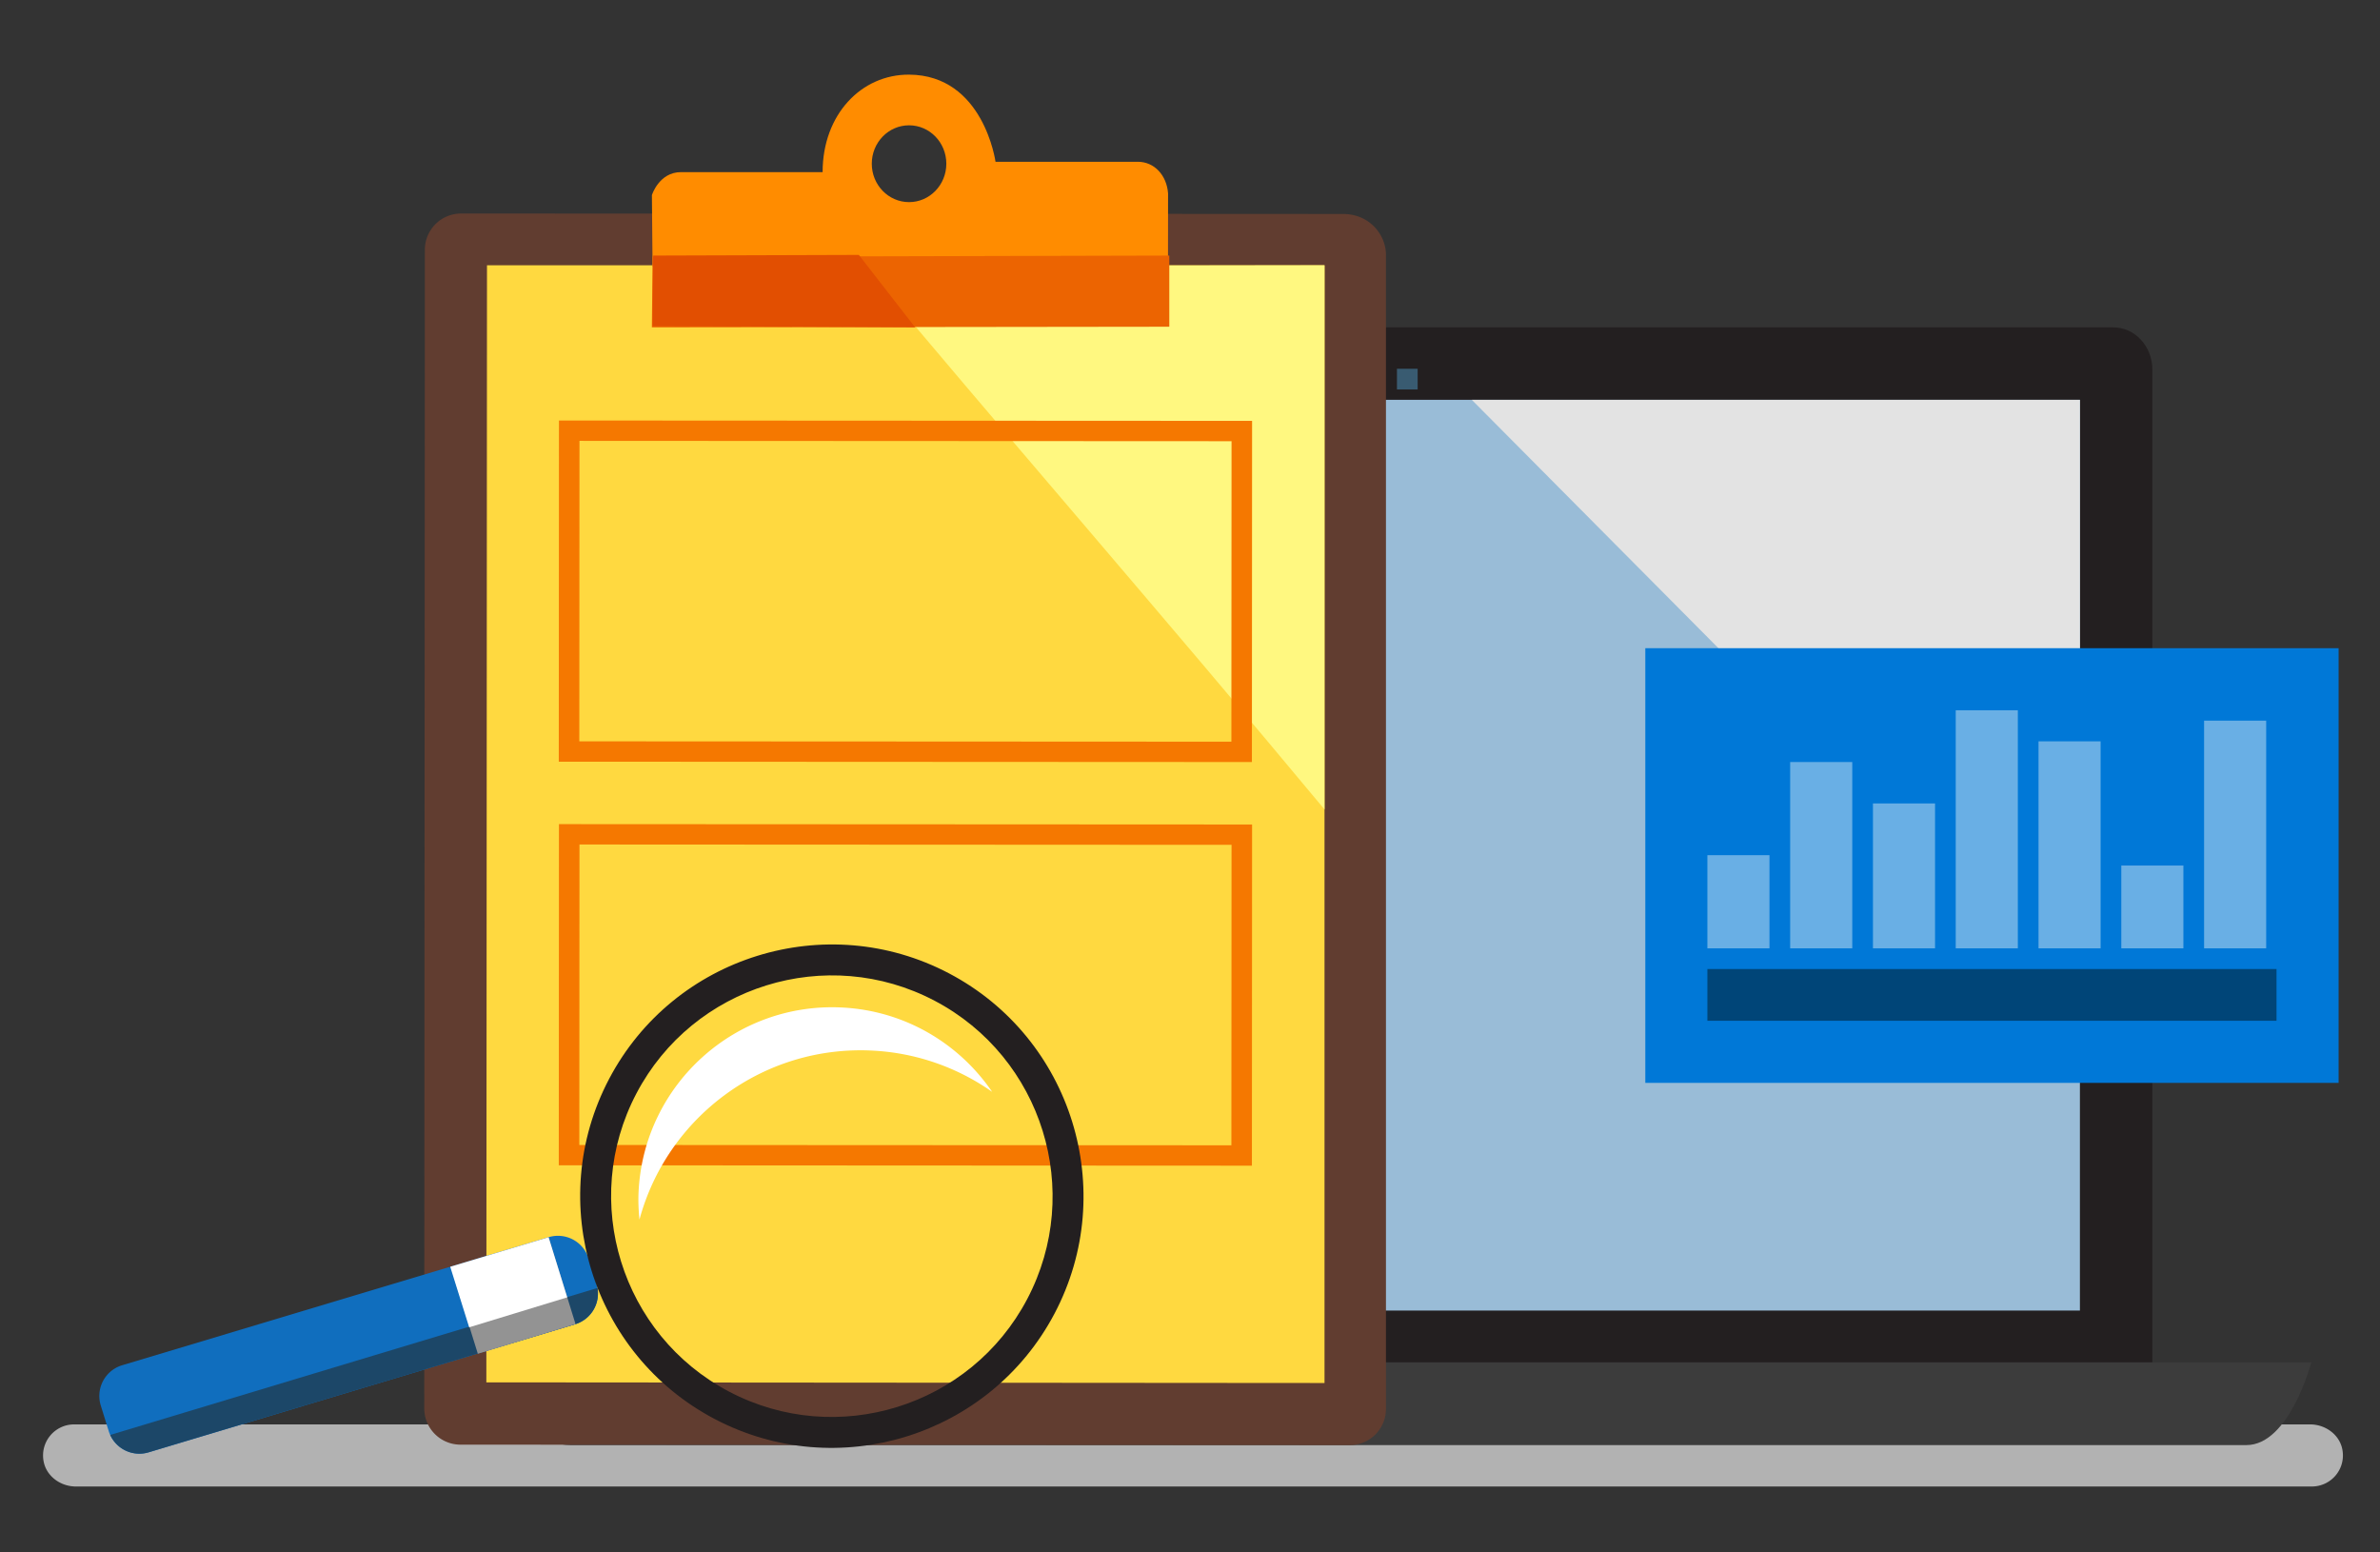 <svg id="Layer_1" xmlns="http://www.w3.org/2000/svg" viewBox="0 0 230 150"><rect x="0" y="0" width="230" height="150" fill="#333333" stroke="none"/><style>.st0{fill:#b2b2b2}.st1{fill:#69afe5}.st2{fill:#99bcd7}.st3{fill:#c8c8c8}.st4{fill:#666}.st5{fill:#45779e}.st6{fill:#0078d7}.st7{fill:#a6a6a6}.st8{fill:#6597bf}.st9{fill:#2488d8}.st10{fill:#3c3c3c}.st11{fill:#235a89}.st12{fill:#106ebe}.st13{fill:#333}.st14{fill:#1c4768}.st15{fill:#005a93}.st16{fill:#212121}.st17{fill:#11334b}.st18{fill:#004578}.st19{fill:#b3d6f2}.st20{fill:#cfe0ee}.st21{fill:#eaeaea}.st22{fill:#deecf9}.st23{fill:#e9f0f7}.st24{fill:#f4f4f4}.st25{fill:#fff}.st26{fill:#231f20}.st27{fill-rule:evenodd;clip-rule:evenodd;fill:#fff200}.st28{fill:none;stroke:#fff100;stroke-width:.72;stroke-miterlimit:8}.st29,.st30,.st31,.st32,.st33{fill-rule:evenodd;clip-rule:evenodd;fill:#fff880}.st30,.st31,.st32,.st33{fill:#f0e300}.st31,.st32,.st33{fill:#ccc000}.st32,.st33{fill:#ffb900}.st33{fill:#ffcb40}.st34,.st35,.st36,.st37,.st38,.st39{fill-rule:evenodd;clip-rule:evenodd;fill:#f0ae00}.st35,.st36,.st37,.st38,.st39{fill:#c78e00}.st36,.st37,.st38,.st39{fill:#ff8c00}.st37,.st38,.st39{fill:#ffa940}.st38,.st39{fill:#f08400}.st39{fill:#ba6800}.st40,.st41,.st42,.st43,.st44,.st45{fill-rule:evenodd;clip-rule:evenodd;fill:#e81123}.st41,.st42,.st43,.st44,.st45{fill:#ee4d5a}.st42,.st43,.st44,.st45{fill:#d91021}.st43,.st44,.st45{fill:#a3111e}.st44,.st45{fill:#b4009e}.st45{fill:#c740b6}.st46,.st47,.st48,.st49,.st50,.st51{fill-rule:evenodd;clip-rule:evenodd;fill:#9e008b}.st47,.st48,.st49,.st50,.st51{fill:#850063}.st48,.st49,.st50,.st51{fill:#5c2d91}.st49,.st50,.st51{fill:#8562ad}.st50,.st51{fill:#522882}.st51{fill:#401467}.st52,.st53,.st54,.st55,.st56,.st57{fill-rule:evenodd;clip-rule:evenodd;fill:#0078d7}.st53,.st54,.st55,.st56,.st57{fill:#409ae1}.st54,.st55,.st56,.st57{fill:#006fc8}.st55,.st56,.st57{fill:#005291}.st56,.st57{fill:#008272}.st57{fill:#40a195}.st58,.st59,.st60,.st61,.st62,.st63{fill-rule:evenodd;clip-rule:evenodd;fill:#007365}.st59,.st60,.st61,.st62,.st63{fill:#005850}.st60,.st61,.st62,.st63{fill:#107c10}.st61,.st62,.st63{fill:#4c9d4c}.st62,.st63{fill:#0e6d0e}.st63{fill:#106110}.st64,.st65,.st66,.st67,.st68,.st69{fill-rule:evenodd;clip-rule:evenodd;fill:#e3008c}.st65,.st66,.st67,.st68,.st69{fill:#ea40a9}.st66,.st67,.st68,.st69{fill:#d40083}.st67,.st68,.st69{fill:#9c005f}.st68,.st69{fill:#b4a0ff}.st69{fill:#c7b8ff}.st70,.st71,.st72,.st73,.st74,.st75{fill-rule:evenodd;clip-rule:evenodd;fill:#a996f0}.st71,.st72,.st73,.st74,.st75{fill:#9080cf}.st72,.st73,.st74,.st75{fill:#00bcf2}.st73,.st74,.st75{fill:#40cdf5}.st74,.st75{fill:#00b0e3}.st75{fill:#0086ad}.st76,.st77,.st78,.st79,.st80,.st81{fill-rule:evenodd;clip-rule:evenodd;fill:#002050}.st77,.st78,.st79,.st80,.st81{fill:#40587c}.st78,.st79,.st80,.st81{fill:#001a41}.st79,.st80,.st81{fill:#001129}.st80,.st81{fill:#00b294}.st81{fill:#40c5af}.st82,.st83,.st84,.st85,.st86,.st87{fill-rule:evenodd;clip-rule:evenodd;fill:#00a387}.st83,.st84,.st85,.st86,.st87{fill:#008770}.st84,.st85,.st86,.st87{fill:#bad80a}.st85,.st86,.st87{fill:#cbe247}.st86,.st87{fill:#adc909}.st87{fill:#91a80a}.st88,.st89,.st90,.st91,.st92,.st93{fill-rule:evenodd;clip-rule:evenodd;fill:#d83b01}.st89,.st90,.st91,.st92,.st93{fill:#e26c41}.st90,.st91,.st92,.st93{fill:#bd3604}.st91,.st92,.st93{fill:#9c2801}.st92,.st93{fill:#a80000}.st93{fill:#be4040}.st94,.st95,.st96,.st97,.st98,.st99{fill-rule:evenodd;clip-rule:evenodd;fill:#900}.st95,.st96,.st97,.st98,.st99{fill:#750000}.st96,.st97,.st98,.st99{fill:#5c005c}.st97,.st98,.st99{fill:#854085}.st98,.st99{fill:#4d004d}.st99{fill:#380038}.st100,.st101,.st102,.st103,.st104,.st105{fill-rule:evenodd;clip-rule:evenodd;fill:#32145a}.st101,.st102,.st103,.st104,.st105{fill:#654f83}.st102,.st103,.st104,.st105{fill:#28114a}.st103,.st104,.st105{fill:#220c3d}.st104,.st105{fill:#00188f}.st105{fill:#4052ab}.st106,.st107,.st108,.st109,.st110,.st111{fill-rule:evenodd;clip-rule:evenodd;fill:#001580}.st107,.st108,.st109,.st110,.st111{fill:#001363}.st108,.st109,.st110,.st111{fill:#004b50}.st109,.st110,.st111{fill:#40787c}.st110,.st111{fill:#003d41}.st111{fill:#002f33}.st112,.st113,.st114,.st115,.st116,.st117{fill-rule:evenodd;clip-rule:evenodd;fill:#004b1c}.st113,.st114,.st115,.st116,.st117{fill:#407855}.st114,.st115,.st116,.st117{fill:#003c16}.st115,.st116,.st117{fill:#00240d}.st116,.st117{fill:#505050}.st117{fill:#282828}.st118,.st119,.st120,.st121,.st122,.st123{fill-rule:evenodd;clip-rule:evenodd;fill:#d2d2d2}.st119,.st120,.st121,.st122,.st123{fill:#f3f3f3}.st120,.st121,.st122,.st123{fill:#e6e6e6}.st121,.st122,.st123{fill:#939393}.st122,.st123{fill:#737373}.st123{fill:#c2c2c2}.st124{fill:#b2b2b2}.st124,.st125,.st126{fill-rule:evenodd;clip-rule:evenodd}.st126{fill:#fff}.st127{fill:none;stroke:#e6e6e6;stroke-width:.36;stroke-miterlimit:8}.st128,.st129,.st130,.st131,.st132{fill-rule:evenodd;clip-rule:evenodd;fill:#8e562e}.st129,.st130,.st131,.st132{fill:#d8b094}.st130,.st131,.st132{fill:#bb9167}.st131,.st132{fill:#613d30}.st132{fill:#f7d7c4}.st133{fill:#90c10c}.st134{fill:#65aa0d}.st135{fill:#3b930f}.st136{fill:#00a68c}.st137{fill:#009a83}.st138{fill:#008e7b}.st139{fill:#00abeb}.st140{fill:#009ae4}.st141{fill:#0089de}.st142{fill:#0060c5}.st143{fill:#0048b3}.st144{fill:#0030a1}.st145{fill:#00746a}.st146{fill:#006761}.st147{fill:#005959}.st148{fill:#0c7013}.st149{fill:#086416}.st150{fill:#045719}.st151{fill:#522783}.st152{fill:#472176}.st153{fill:#3d1a68}.st154{fill:#9e008e}.st155{fill:#88007d}.st156{fill:#72006d}.st157{fill:#d80d1a}.st158{fill:#c80912}.st159{fill:#b80409}.st160{fill:#9e83e3}.st161{fill:#8867c8}.st162{fill:#724aad}.st163{fill:#f57800}.st164{fill:#ec6401}.st165{fill:#e24f01}.st166{fill:#464646}.st167{fill:#323232}.st168{fill:#fff880}.st169{fill:none;stroke:#f08400;stroke-width:.952;stroke-miterlimit:10}.st170{fill:#f08400}.st171,.st172{fill-rule:evenodd;clip-rule:evenodd;fill:#2488d8}.st172{fill:#005a93}.st173{fill:#32145a}.st174{fill:#c7b8ff}.st175{fill:#522882}.st176{fill:#b4a0ff}.st177{fill:#ffa940}.st178{fill:#d83b01}.st179,.st180{fill:none;stroke:#522882;stroke-miterlimit:10}.st180{stroke:#0089de;stroke-width:1.819}.st181{fill:#bad80a}.st182{fill:#106110}.st183{fill:#395b71}.st184{fill:#e3e3e3}.st185{fill:#613d30}.st186{fill:#ffd940}.st187{fill:#ff8c00}.st188{fill:#939393}.st189{fill:#ffd160}.st190{fill:#ffb900}</style><switch><g><path class="st0" d="M223.416 143.631H7.332c-1.485 0-2.869-.999-3.123-2.463a3.001 3.001 0 0 1 2.953-3.537h216.084c1.485 0 2.869.999 3.123 2.463a3.002 3.002 0 0 1-2.953 3.537z"/><path class="st26" d="M208 134.631V35.707c0-2.251-1.693-4.076-3.781-4.076H68.781c-2.088 0-3.781 1.825-3.781 4.076v98.924h143z"/><path class="st2" d="M70 38.631h131v88H70z"/><path class="st10" d="M217.081 139.631H55.161c-5.398 0-6.279-8-6.279-8H223.36s-2.093 8-6.279 8z"/><path class="st183" d="M135 35.631h2v2h-2z"/><path class="st184" d="M201 38.631h-58.77L201 97.799z"/><g><path class="st185" d="M130.437 139.631l-85.937-.043a3.501 3.501 0 0 1-3.5-3.503l.057-111.954a3.502 3.502 0 0 1 3.503-3.5l85.223.043c2.591 0 4.155 2.031 4.154 3.957v111.515a3.492 3.492 0 0 1-3.5 3.485z"/><path class="st186" d="M128 133.631l-81-.062.062-107.938H128z"/><path class="st168" d="M128 78.212V25.631l-44.438.062C95.023 39.495 112.773 59.891 128 78.212z"/><path class="st187" d="M109.948 15.631H96.205s-1.142-8.375-8.35-8.419c-4.614-.028-8.356 3.85-8.359 9.419h-13.68c-2.128 0-2.816 2.218-2.816 2.218l.062 6.907 49.812-.062.007-7.007c-.131-1.743-1.312-3.055-2.933-3.056zm-22.1 3.899c-1.989-.001-3.601-1.663-3.6-3.713s1.614-3.71 3.604-3.709c1.989.001 3.601 1.663 3.6 3.713-.001 2.05-1.615 3.71-3.604 3.709z"/><path class="st164" d="M63.062 24.819l-.066 6.812L113 31.569v-6.875z"/><path class="st163" d="M120.983 73.631L54 73.597l.017-32.966 66.983.034-.017 32.966zm-64.998-2l63.015.032.015-29.032L56 42.599l-.015 29.032zM120.983 112.631L54 112.597l.017-32.966 66.983.034-.017 32.966zm-64.998-2l63.015.032.015-29.032L56 81.599l-.015 29.032z"/><path class="st165" d="M82.998 24.631l-19.873.063-.063 6.812 25.376.125z"/></g><g><path class="st6" d="M159 62.631h67v42h-67z"/><path class="st18" d="M165 93.631h55v5h-55z"/><path class="st1" d="M165 82.631h6v9h-6zM173 73.631h6v18h-6zM181 77.631h6v14h-6zM189 68.631h6v23h-6zM197 71.631h6v20h-6zM205 83.631h6v8h-6zM213 69.631h6v22h-6z"/></g><g><path class="st12" d="M9.738 135.804l.768 2.475a3.1 3.1 0 0 0 3.881 2.042l41.219-12.375a3.1 3.1 0 0 0 2.042-3.881l-.768-2.475a3.1 3.1 0 0 0-3.881-2.042L11.78 131.923a3.102 3.102 0 0 0-2.042 3.881z"/><path class="st14" d="M57.738 124.452a3.1 3.1 0 0 1-2.133 3.494l-41.219 12.375a3.1 3.1 0 0 1-3.736-1.672"/><path class="st188" d="M43.585 122.471l9.414-2.922.015-.004 2.606 8.396-.015.005-9.428 2.859-2.592-8.334z"/><path class="st25" d="M53.014 119.545l1.801 5.809-9.473 2.895-1.833-5.851 9.49-2.849.015-.004z"/><path class="st26" d="M58.862 104.251c-3.125 5.937-3.541 12.595-1.691 18.546 1.848 5.945 5.957 11.187 11.889 14.309 11.869 6.246 26.607 1.671 32.855-10.198 6.246-11.868 1.672-26.608-10.198-32.855-11.869-6.246-26.607-1.672-32.855 10.198zm2.646 1.391c5.479-10.411 18.407-14.424 28.818-8.944 5.202 2.738 8.807 7.336 10.428 12.551 1.623 5.221 1.257 11.058-1.484 16.267-5.479 10.411-18.407 14.424-28.818 8.944-10.41-5.478-14.423-18.406-8.944-28.818z"/><path class="st25" d="M84.371 101.516a21.982 21.982 0 0 1 11.508 3.983c-3.175-4.649-8.391-7.822-14.447-8.147-10.334-.555-19.161 7.373-19.716 17.707-.051.945-.01 1.871.081 2.784 2.667-9.878 11.945-16.898 22.574-16.327z"/></g></g></switch></svg>
